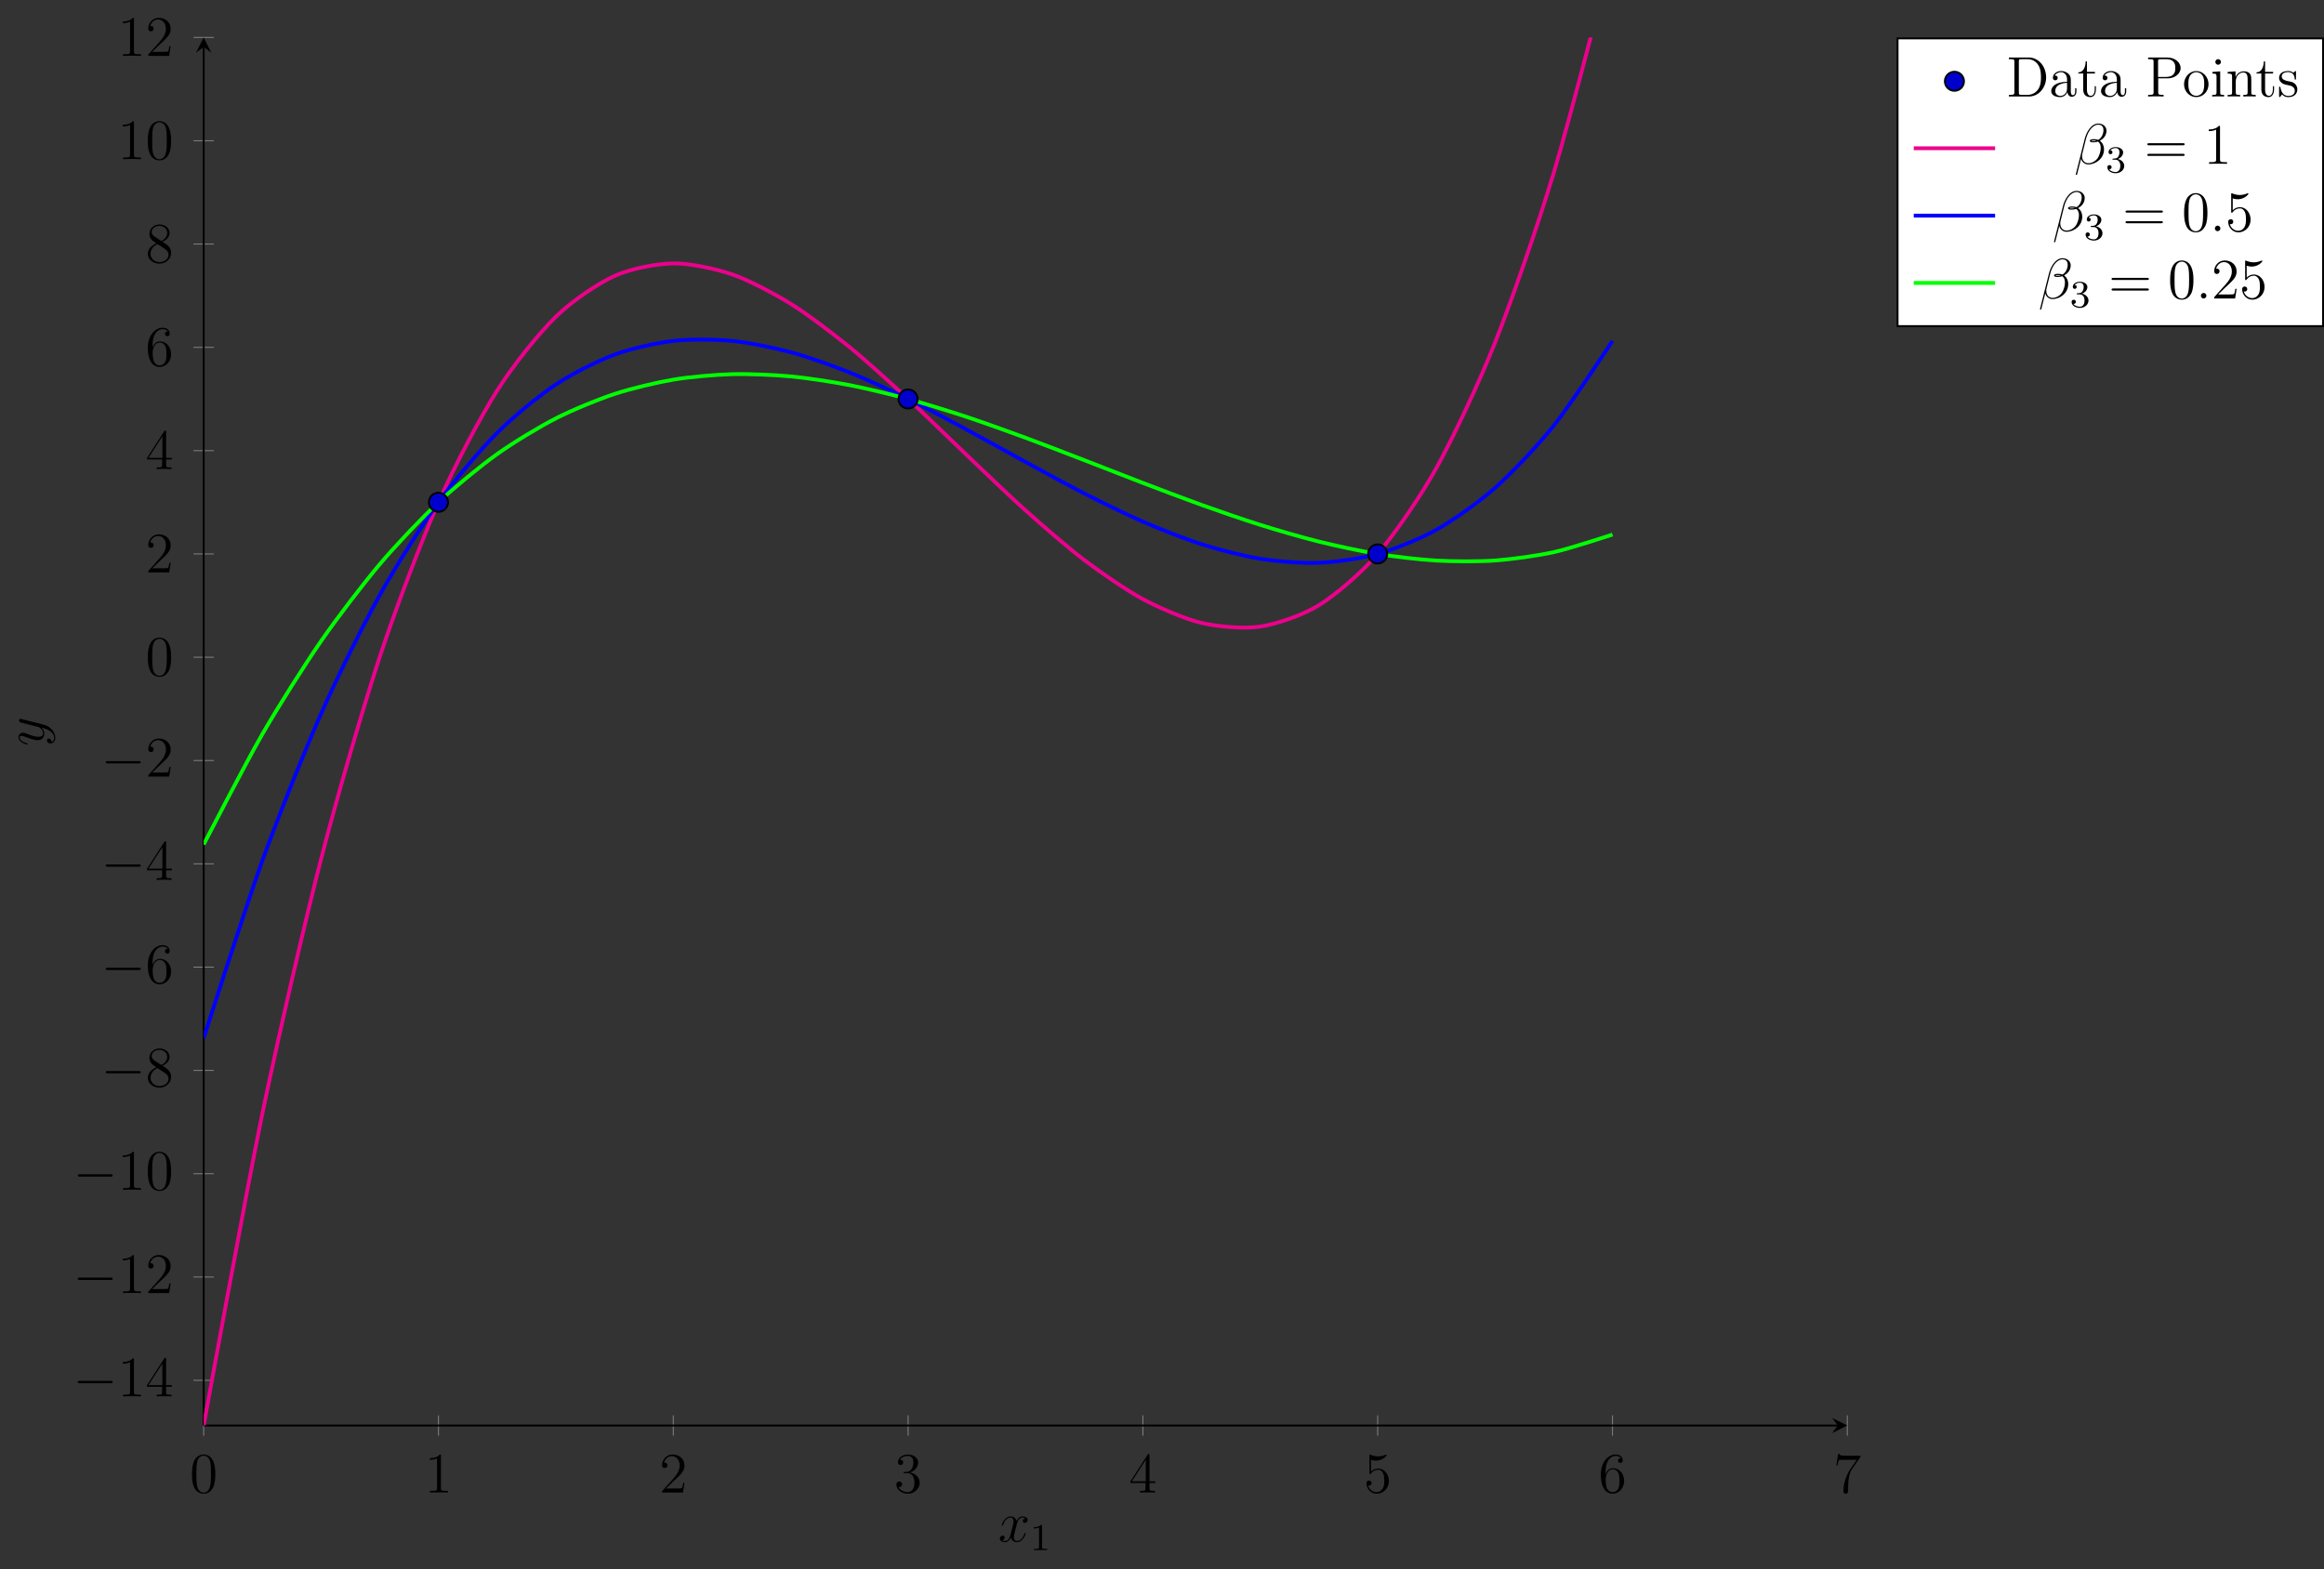 <?xml version="1.0" encoding="UTF-8"?>
<svg xmlns="http://www.w3.org/2000/svg" xmlns:xlink="http://www.w3.org/1999/xlink" width="485.98pt" height="328.18pt" viewBox="0 0 485.98 328.18" version="1.1">
<rect x="0" y="0" width="485.98" height="328.18" fill="#333333" stroke="none"/>
<defs>
<g>
<symbol overflow="visible" id="glyph0-0">
<path style="stroke:none;" d=""/>
</symbol>
<symbol overflow="visible" id="glyph0-1">
<path style="stroke:none;" d="M 5.359 -3.828 C 5.359 -4.812 5.297 -5.781 4.859 -6.688 C 4.375 -7.688 3.516 -7.953 2.922 -7.953 C 2.234 -7.953 1.391 -7.609 0.938 -6.609 C 0.609 -5.859 0.484 -5.109 0.484 -3.828 C 0.484 -2.672 0.578 -1.797 1 -0.938 C 1.469 -0.031 2.297 0.25 2.922 0.25 C 3.953 0.25 4.547 -0.375 4.906 -1.062 C 5.328 -1.953 5.359 -3.125 5.359 -3.828 Z M 2.922 0.016 C 2.531 0.016 1.75 -0.203 1.531 -1.5 C 1.406 -2.219 1.406 -3.125 1.406 -3.969 C 1.406 -4.953 1.406 -5.828 1.594 -6.531 C 1.797 -7.344 2.406 -7.703 2.922 -7.703 C 3.375 -7.703 4.062 -7.438 4.297 -6.406 C 4.453 -5.719 4.453 -4.781 4.453 -3.969 C 4.453 -3.172 4.453 -2.266 4.312 -1.531 C 4.094 -0.219 3.328 0.016 2.922 0.016 Z M 2.922 0.016 "/>
</symbol>
<symbol overflow="visible" id="glyph0-2">
<path style="stroke:none;" d="M 3.438 -7.656 C 3.438 -7.938 3.438 -7.953 3.203 -7.953 C 2.922 -7.625 2.312 -7.188 1.094 -7.188 L 1.094 -6.844 C 1.359 -6.844 1.953 -6.844 2.625 -7.141 L 2.625 -0.922 C 2.625 -0.484 2.578 -0.344 1.531 -0.344 L 1.156 -0.344 L 1.156 0 C 1.484 -0.031 2.641 -0.031 3.031 -0.031 C 3.438 -0.031 4.578 -0.031 4.906 0 L 4.906 -0.344 L 4.531 -0.344 C 3.484 -0.344 3.438 -0.484 3.438 -0.922 Z M 3.438 -7.656 "/>
</symbol>
<symbol overflow="visible" id="glyph0-3">
<path style="stroke:none;" d="M 5.266 -2.016 L 5 -2.016 C 4.953 -1.812 4.859 -1.141 4.75 -0.953 C 4.656 -0.844 3.984 -0.844 3.625 -0.844 L 1.406 -0.844 C 1.734 -1.125 2.469 -1.891 2.766 -2.172 C 4.594 -3.844 5.266 -4.469 5.266 -5.656 C 5.266 -7.031 4.172 -7.953 2.781 -7.953 C 1.406 -7.953 0.578 -6.766 0.578 -5.734 C 0.578 -5.125 1.109 -5.125 1.141 -5.125 C 1.406 -5.125 1.703 -5.312 1.703 -5.688 C 1.703 -6.031 1.484 -6.25 1.141 -6.25 C 1.047 -6.25 1.016 -6.25 0.984 -6.234 C 1.203 -7.047 1.859 -7.609 2.625 -7.609 C 3.641 -7.609 4.266 -6.75 4.266 -5.656 C 4.266 -4.641 3.688 -3.75 3 -2.984 L 0.578 -0.281 L 0.578 0 L 4.953 0 Z M 5.266 -2.016 "/>
</symbol>
<symbol overflow="visible" id="glyph0-4">
<path style="stroke:none;" d="M 2.203 -4.297 C 2 -4.281 1.953 -4.266 1.953 -4.156 C 1.953 -4.047 2.016 -4.047 2.219 -4.047 L 2.766 -4.047 C 3.797 -4.047 4.25 -3.203 4.25 -2.062 C 4.25 -0.484 3.438 -0.078 2.844 -0.078 C 2.266 -0.078 1.297 -0.344 0.938 -1.141 C 1.328 -1.078 1.672 -1.297 1.672 -1.719 C 1.672 -2.062 1.422 -2.312 1.094 -2.312 C 0.797 -2.312 0.484 -2.141 0.484 -1.688 C 0.484 -0.625 1.547 0.25 2.875 0.25 C 4.297 0.25 5.359 -0.844 5.359 -2.047 C 5.359 -3.141 4.469 -4 3.328 -4.203 C 4.359 -4.5 5.031 -5.375 5.031 -6.312 C 5.031 -7.25 4.047 -7.953 2.891 -7.953 C 1.703 -7.953 0.812 -7.219 0.812 -6.344 C 0.812 -5.875 1.188 -5.766 1.359 -5.766 C 1.609 -5.766 1.906 -5.953 1.906 -6.312 C 1.906 -6.688 1.609 -6.859 1.344 -6.859 C 1.281 -6.859 1.25 -6.859 1.219 -6.844 C 1.672 -7.656 2.797 -7.656 2.859 -7.656 C 3.25 -7.656 4.031 -7.484 4.031 -6.312 C 4.031 -6.078 4 -5.422 3.641 -4.906 C 3.281 -4.375 2.875 -4.344 2.562 -4.328 Z M 2.203 -4.297 "/>
</symbol>
<symbol overflow="visible" id="glyph0-5">
<path style="stroke:none;" d="M 4.312 -7.781 C 4.312 -8.016 4.312 -8.062 4.141 -8.062 C 4.047 -8.062 4.016 -8.062 3.922 -7.922 L 0.328 -2.344 L 0.328 -2 L 3.469 -2 L 3.469 -0.906 C 3.469 -0.469 3.438 -0.344 2.562 -0.344 L 2.328 -0.344 L 2.328 0 C 2.609 -0.031 3.547 -0.031 3.891 -0.031 C 4.219 -0.031 5.172 -0.031 5.453 0 L 5.453 -0.344 L 5.219 -0.344 C 4.344 -0.344 4.312 -0.469 4.312 -0.906 L 4.312 -2 L 5.516 -2 L 5.516 -2.344 L 4.312 -2.344 Z M 3.531 -6.844 L 3.531 -2.344 L 0.625 -2.344 Z M 3.531 -6.844 "/>
</symbol>
<symbol overflow="visible" id="glyph0-6">
<path style="stroke:none;" d="M 1.531 -6.844 C 2.047 -6.688 2.469 -6.672 2.594 -6.672 C 3.938 -6.672 4.812 -7.656 4.812 -7.828 C 4.812 -7.875 4.781 -7.938 4.703 -7.938 C 4.688 -7.938 4.656 -7.938 4.547 -7.891 C 3.891 -7.609 3.312 -7.562 3 -7.562 C 2.219 -7.562 1.656 -7.812 1.422 -7.906 C 1.344 -7.938 1.312 -7.938 1.297 -7.938 C 1.203 -7.938 1.203 -7.859 1.203 -7.672 L 1.203 -4.125 C 1.203 -3.906 1.203 -3.844 1.344 -3.844 C 1.406 -3.844 1.422 -3.844 1.547 -4 C 1.875 -4.484 2.438 -4.766 3.031 -4.766 C 3.672 -4.766 3.984 -4.188 4.078 -3.984 C 4.281 -3.516 4.297 -2.922 4.297 -2.469 C 4.297 -2.016 4.297 -1.344 3.953 -0.797 C 3.688 -0.375 3.234 -0.078 2.703 -0.078 C 1.906 -0.078 1.141 -0.609 0.922 -1.484 C 0.984 -1.453 1.047 -1.453 1.109 -1.453 C 1.312 -1.453 1.641 -1.562 1.641 -1.969 C 1.641 -2.312 1.406 -2.5 1.109 -2.5 C 0.891 -2.5 0.578 -2.391 0.578 -1.922 C 0.578 -0.906 1.406 0.25 2.719 0.25 C 4.078 0.25 5.266 -0.891 5.266 -2.406 C 5.266 -3.828 4.297 -5.016 3.047 -5.016 C 2.359 -5.016 1.844 -4.703 1.531 -4.375 Z M 1.531 -6.844 "/>
</symbol>
<symbol overflow="visible" id="glyph0-7">
<path style="stroke:none;" d="M 1.469 -4.156 C 1.469 -7.188 2.938 -7.656 3.578 -7.656 C 4.016 -7.656 4.453 -7.531 4.672 -7.172 C 4.531 -7.172 4.078 -7.172 4.078 -6.688 C 4.078 -6.422 4.25 -6.188 4.562 -6.188 C 4.859 -6.188 5.062 -6.375 5.062 -6.719 C 5.062 -7.344 4.609 -7.953 3.578 -7.953 C 2.062 -7.953 0.484 -6.406 0.484 -3.781 C 0.484 -0.484 1.922 0.25 2.938 0.25 C 4.25 0.25 5.359 -0.891 5.359 -2.438 C 5.359 -4.031 4.25 -5.094 3.047 -5.094 C 1.984 -5.094 1.594 -4.172 1.469 -3.844 Z M 2.938 -0.078 C 2.188 -0.078 1.828 -0.734 1.719 -0.984 C 1.609 -1.297 1.5 -1.891 1.5 -2.719 C 1.5 -3.672 1.922 -4.859 3 -4.859 C 3.656 -4.859 4 -4.406 4.188 -4 C 4.375 -3.562 4.375 -2.969 4.375 -2.453 C 4.375 -1.844 4.375 -1.297 4.141 -0.844 C 3.844 -0.281 3.422 -0.078 2.938 -0.078 Z M 2.938 -0.078 "/>
</symbol>
<symbol overflow="visible" id="glyph0-8">
<path style="stroke:none;" d="M 5.672 -7.422 L 5.672 -7.703 L 2.797 -7.703 C 1.344 -7.703 1.328 -7.859 1.281 -8.078 L 1.016 -8.078 L 0.641 -5.688 L 0.906 -5.688 C 0.938 -5.906 1.047 -6.641 1.203 -6.781 C 1.297 -6.844 2.203 -6.844 2.359 -6.844 L 4.906 -6.844 L 3.641 -5.031 C 3.312 -4.562 2.109 -2.609 2.109 -0.359 C 2.109 -0.234 2.109 0.25 2.594 0.25 C 3.094 0.25 3.094 -0.219 3.094 -0.375 L 3.094 -0.969 C 3.094 -2.75 3.375 -4.141 3.938 -4.938 Z M 5.672 -7.422 "/>
</symbol>
<symbol overflow="visible" id="glyph0-9">
<path style="stroke:none;" d="M 3.562 -4.312 C 4.156 -4.641 5.031 -5.188 5.031 -6.188 C 5.031 -7.234 4.031 -7.953 2.922 -7.953 C 1.75 -7.953 0.812 -7.078 0.812 -5.984 C 0.812 -5.578 0.938 -5.172 1.266 -4.766 C 1.406 -4.609 1.406 -4.609 2.25 -4.016 C 1.094 -3.484 0.484 -2.672 0.484 -1.812 C 0.484 -0.531 1.703 0.25 2.922 0.25 C 4.25 0.25 5.359 -0.734 5.359 -1.984 C 5.359 -3.203 4.5 -3.734 3.562 -4.312 Z M 1.938 -5.391 C 1.781 -5.5 1.297 -5.812 1.297 -6.391 C 1.297 -7.172 2.109 -7.656 2.922 -7.656 C 3.781 -7.656 4.547 -7.047 4.547 -6.188 C 4.547 -5.453 4.016 -4.859 3.328 -4.484 Z M 2.5 -3.844 L 3.938 -2.906 C 4.25 -2.703 4.812 -2.328 4.812 -1.609 C 4.812 -0.688 3.891 -0.078 2.922 -0.078 C 1.906 -0.078 1.047 -0.812 1.047 -1.812 C 1.047 -2.734 1.719 -3.484 2.5 -3.844 Z M 2.5 -3.844 "/>
</symbol>
<symbol overflow="visible" id="glyph0-10">
<path style="stroke:none;" d="M 8.062 -3.875 C 8.234 -3.875 8.453 -3.875 8.453 -4.094 C 8.453 -4.312 8.25 -4.312 8.062 -4.312 L 1.031 -4.312 C 0.859 -4.312 0.641 -4.312 0.641 -4.094 C 0.641 -3.875 0.844 -3.875 1.031 -3.875 Z M 8.062 -1.656 C 8.234 -1.656 8.453 -1.656 8.453 -1.859 C 8.453 -2.094 8.25 -2.094 8.062 -2.094 L 1.031 -2.094 C 0.859 -2.094 0.641 -2.094 0.641 -1.875 C 0.641 -1.656 0.844 -1.656 1.031 -1.656 Z M 8.062 -1.656 "/>
</symbol>
<symbol overflow="visible" id="glyph1-0">
<path style="stroke:none;" d=""/>
</symbol>
<symbol overflow="visible" id="glyph1-1">
<path style="stroke:none;" d="M 7.875 -2.75 C 8.078 -2.75 8.297 -2.75 8.297 -2.984 C 8.297 -3.234 8.078 -3.234 7.875 -3.234 L 1.406 -3.234 C 1.203 -3.234 0.984 -3.234 0.984 -2.984 C 0.984 -2.75 1.203 -2.75 1.406 -2.75 Z M 7.875 -2.75 "/>
</symbol>
<symbol overflow="visible" id="glyph2-0">
<path style="stroke:none;" d=""/>
</symbol>
<symbol overflow="visible" id="glyph2-1">
<path style="stroke:none;" d="M 5.672 -4.875 C 5.281 -4.812 5.141 -4.516 5.141 -4.297 C 5.141 -4 5.359 -3.906 5.531 -3.906 C 5.891 -3.906 6.141 -4.219 6.141 -4.547 C 6.141 -5.047 5.562 -5.266 5.062 -5.266 C 4.344 -5.266 3.938 -4.547 3.828 -4.328 C 3.547 -5.219 2.812 -5.266 2.594 -5.266 C 1.375 -5.266 0.734 -3.703 0.734 -3.438 C 0.734 -3.391 0.781 -3.328 0.859 -3.328 C 0.953 -3.328 0.984 -3.406 1 -3.453 C 1.406 -4.781 2.219 -5.031 2.562 -5.031 C 3.094 -5.031 3.203 -4.531 3.203 -4.25 C 3.203 -3.984 3.125 -3.703 2.984 -3.125 L 2.578 -1.5 C 2.406 -0.781 2.062 -0.125 1.422 -0.125 C 1.359 -0.125 1.062 -0.125 0.812 -0.281 C 1.25 -0.359 1.344 -0.719 1.344 -0.859 C 1.344 -1.094 1.156 -1.25 0.938 -1.25 C 0.641 -1.25 0.328 -0.984 0.328 -0.609 C 0.328 -0.109 0.891 0.125 1.406 0.125 C 1.984 0.125 2.391 -0.328 2.641 -0.828 C 2.828 -0.125 3.438 0.125 3.875 0.125 C 5.094 0.125 5.734 -1.453 5.734 -1.703 C 5.734 -1.766 5.688 -1.812 5.625 -1.812 C 5.516 -1.812 5.5 -1.75 5.469 -1.656 C 5.141 -0.609 4.453 -0.125 3.906 -0.125 C 3.484 -0.125 3.266 -0.438 3.266 -0.922 C 3.266 -1.188 3.312 -1.375 3.5 -2.156 L 3.922 -3.797 C 4.094 -4.5 4.5 -5.031 5.062 -5.031 C 5.078 -5.031 5.422 -5.031 5.672 -4.875 Z M 5.672 -4.875 "/>
</symbol>
<symbol overflow="visible" id="glyph2-2">
<path style="stroke:none;" d="M 6.766 -6.953 C 6.766 -7.672 6.156 -8.422 5.062 -8.422 C 3.531 -8.422 2.547 -6.531 2.234 -5.297 L 0.344 2.203 C 0.328 2.297 0.391 2.312 0.453 2.312 C 0.531 2.312 0.594 2.312 0.609 2.25 L 1.453 -1.094 C 1.562 -0.438 2.219 0.125 2.922 0.125 C 4.641 0.125 6.25 -1.219 6.25 -3 C 6.25 -3.453 6.141 -3.906 5.891 -4.297 C 5.75 -4.516 5.562 -4.688 5.375 -4.828 C 6.234 -5.281 6.766 -6.016 6.766 -6.953 Z M 4.688 -4.844 C 4.5 -4.766 4.297 -4.75 4.078 -4.75 C 3.906 -4.75 3.75 -4.734 3.531 -4.812 C 3.656 -4.891 3.844 -4.906 4.094 -4.906 C 4.297 -4.906 4.516 -4.891 4.688 -4.844 Z M 6.141 -7.062 C 6.141 -6.406 5.828 -5.453 5.047 -5.016 C 4.812 -5.094 4.5 -5.156 4.25 -5.156 C 4 -5.156 3.281 -5.172 3.281 -4.797 C 3.281 -4.469 3.938 -4.5 4.141 -4.5 C 4.453 -4.5 4.719 -4.578 5.016 -4.656 C 5.391 -4.344 5.562 -3.938 5.562 -3.344 C 5.562 -2.656 5.359 -2.094 5.141 -1.578 C 4.75 -0.688 3.812 -0.125 2.984 -0.125 C 2.109 -0.125 1.656 -0.812 1.656 -1.625 C 1.656 -1.734 1.656 -1.891 1.703 -2.062 L 2.484 -5.219 C 2.875 -6.781 3.891 -8.188 5.047 -8.188 C 5.906 -8.188 6.141 -7.594 6.141 -7.062 Z M 6.141 -7.062 "/>
</symbol>
<symbol overflow="visible" id="glyph2-3">
<path style="stroke:none;" d="M 2.203 -0.578 C 2.203 -0.922 1.906 -1.156 1.625 -1.156 C 1.281 -1.156 1.047 -0.875 1.047 -0.578 C 1.047 -0.234 1.328 0 1.609 0 C 1.953 0 2.203 -0.281 2.203 -0.578 Z M 2.203 -0.578 "/>
</symbol>
<symbol overflow="visible" id="glyph3-0">
<path style="stroke:none;" d=""/>
</symbol>
<symbol overflow="visible" id="glyph3-1">
<path style="stroke:none;" d="M 2.5 -5.078 C 2.5 -5.297 2.484 -5.297 2.266 -5.297 C 1.938 -4.984 1.516 -4.797 0.766 -4.797 L 0.766 -4.531 C 0.984 -4.531 1.406 -4.531 1.875 -4.734 L 1.875 -0.656 C 1.875 -0.359 1.844 -0.266 1.094 -0.266 L 0.812 -0.266 L 0.812 0 C 1.141 -0.031 1.828 -0.031 2.188 -0.031 C 2.547 -0.031 3.234 -0.031 3.562 0 L 3.562 -0.266 L 3.281 -0.266 C 2.531 -0.266 2.5 -0.359 2.5 -0.656 Z M 2.5 -5.078 "/>
</symbol>
<symbol overflow="visible" id="glyph3-2">
<path style="stroke:none;" d="M 2.016 -2.656 C 2.641 -2.656 3.047 -2.203 3.047 -1.359 C 3.047 -0.359 2.484 -0.078 2.062 -0.078 C 1.625 -0.078 1.016 -0.234 0.734 -0.656 C 1.031 -0.656 1.234 -0.844 1.234 -1.094 C 1.234 -1.359 1.047 -1.531 0.781 -1.531 C 0.578 -1.531 0.344 -1.406 0.344 -1.078 C 0.344 -0.328 1.156 0.172 2.078 0.172 C 3.125 0.172 3.875 -0.562 3.875 -1.359 C 3.875 -2.031 3.344 -2.625 2.531 -2.812 C 3.156 -3.031 3.641 -3.562 3.641 -4.203 C 3.641 -4.844 2.922 -5.297 2.094 -5.297 C 1.234 -5.297 0.594 -4.844 0.594 -4.234 C 0.594 -3.938 0.781 -3.812 1 -3.812 C 1.25 -3.812 1.406 -3.984 1.406 -4.219 C 1.406 -4.516 1.141 -4.625 0.969 -4.625 C 1.312 -5.062 1.922 -5.094 2.062 -5.094 C 2.266 -5.094 2.875 -5.031 2.875 -4.203 C 2.875 -3.656 2.641 -3.312 2.531 -3.188 C 2.297 -2.938 2.109 -2.922 1.625 -2.891 C 1.469 -2.891 1.406 -2.875 1.406 -2.766 C 1.406 -2.656 1.484 -2.656 1.625 -2.656 Z M 2.016 -2.656 "/>
</symbol>
<symbol overflow="visible" id="glyph4-0">
<path style="stroke:none;" d=""/>
</symbol>
<symbol overflow="visible" id="glyph4-1">
<path style="stroke:none;" d="M 1.344 -3.141 C 1.797 -2.828 2.203 -2.359 2.203 -1.766 C 2.203 -1.625 2.172 -1.047 1.625 -0.875 C 1.641 -0.906 1.641 -0.969 1.641 -0.984 C 1.641 -1.344 1.328 -1.594 1.047 -1.594 C 0.781 -1.594 0.688 -1.359 0.688 -1.188 C 0.688 -0.984 0.828 -0.578 1.406 -0.578 C 2.016 -0.578 2.438 -1.094 2.438 -1.766 C 2.438 -2.969 1.344 -4.172 0.016 -4.5 L -4.656 -5.672 C -4.703 -5.688 -4.781 -5.719 -4.859 -5.719 C -5.031 -5.719 -5.156 -5.562 -5.156 -5.391 C -5.156 -5.281 -5.109 -5.031 -4.75 -4.938 L -1.234 -4.047 C -1.016 -4 -0.984 -4 -0.859 -3.891 C -0.531 -3.656 -0.125 -3.266 -0.125 -2.688 C -0.125 -2.016 -0.781 -1.953 -1.094 -1.953 C -1.781 -1.953 -2.703 -2.281 -3.562 -2.609 C -3.906 -2.734 -4.078 -2.812 -4.312 -2.812 C -4.812 -2.812 -5.266 -2.453 -5.266 -1.859 C -5.266 -0.766 -3.531 -0.328 -3.438 -0.328 C -3.391 -0.328 -3.328 -0.375 -3.328 -0.453 C -3.328 -0.562 -3.375 -0.578 -3.547 -0.625 C -4.547 -0.906 -5.031 -1.359 -5.031 -1.828 C -5.031 -1.938 -5.031 -2.141 -4.641 -2.141 C -4.328 -2.141 -3.984 -2.016 -3.531 -1.828 C -1.953 -1.25 -1.562 -1.25 -1.281 -1.25 C -0.141 -1.25 0.125 -2.062 0.125 -2.656 C 0.125 -3 0.016 -3.438 -0.438 -3.844 L -0.422 -3.859 C 0.281 -3.688 0.75 -3.562 1.344 -3.141 Z M 1.344 -3.141 "/>
</symbol>
<symbol overflow="visible" id="glyph5-0">
<path style="stroke:none;" d=""/>
</symbol>
<symbol overflow="visible" id="glyph5-1">
<path style="stroke:none;" d="M 8.281 -4 C 8.281 -6.312 6.672 -8.156 4.688 -8.156 L 0.5 -8.156 L 0.5 -7.812 L 0.734 -7.812 C 1.609 -7.812 1.641 -7.703 1.641 -7.25 L 1.641 -0.906 C 1.641 -0.469 1.609 -0.344 0.734 -0.344 L 0.5 -0.344 L 0.5 0 L 4.688 0 C 6.688 0 8.281 -1.797 8.281 -4 Z M 7.203 -4.016 C 7.203 -3.344 7.188 -2.219 6.5 -1.344 C 6.109 -0.844 5.391 -0.344 4.391 -0.344 L 3.125 -0.344 C 2.609 -0.344 2.578 -0.438 2.578 -0.828 L 2.578 -7.344 C 2.578 -7.734 2.609 -7.812 3.125 -7.812 L 4.391 -7.812 C 5.375 -7.812 6.172 -7.344 6.656 -6.547 C 7.203 -5.703 7.203 -4.5 7.203 -4.016 Z M 7.203 -4.016 "/>
</symbol>
<symbol overflow="visible" id="glyph5-2">
<path style="stroke:none;" d="M 5.672 -1.062 L 5.672 -1.734 L 5.406 -1.734 L 5.406 -1.062 C 5.406 -0.375 5.109 -0.281 4.953 -0.281 C 4.5 -0.281 4.5 -0.922 4.5 -1.094 L 4.5 -3.188 C 4.5 -3.844 4.5 -4.312 3.969 -4.781 C 3.547 -5.156 3.016 -5.328 2.484 -5.328 C 1.5 -5.328 0.75 -4.688 0.75 -3.906 C 0.75 -3.562 0.984 -3.391 1.25 -3.391 C 1.547 -3.391 1.75 -3.594 1.75 -3.891 C 1.75 -4.375 1.312 -4.375 1.141 -4.375 C 1.406 -4.875 1.984 -5.094 2.469 -5.094 C 3.016 -5.094 3.719 -4.641 3.719 -3.562 L 3.719 -3.078 C 1.312 -3.047 0.406 -2.047 0.406 -1.125 C 0.406 -0.172 1.5 0.125 2.234 0.125 C 3.031 0.125 3.562 -0.359 3.797 -0.938 C 3.844 -0.375 4.203 0.062 4.719 0.062 C 4.969 0.062 5.672 -0.109 5.672 -1.062 Z M 3.719 -1.688 C 3.719 -0.516 2.844 -0.125 2.328 -0.125 C 1.75 -0.125 1.25 -0.547 1.25 -1.125 C 1.25 -2.703 3.281 -2.844 3.719 -2.875 Z M 3.719 -1.688 "/>
</symbol>
<symbol overflow="visible" id="glyph5-3">
<path style="stroke:none;" d="M 3.891 -1.484 L 3.891 -2.156 L 3.641 -2.156 L 3.641 -1.5 C 3.641 -0.641 3.281 -0.141 2.828 -0.141 C 2.016 -0.141 2.016 -1.25 2.016 -1.453 L 2.016 -4.812 L 3.688 -4.812 L 3.688 -5.156 L 2.016 -5.156 L 2.016 -7.344 L 1.75 -7.344 C 1.734 -6.234 1.297 -5.078 0.219 -5.047 L 0.219 -4.812 L 1.234 -4.812 L 1.234 -1.484 C 1.234 -0.156 2.109 0.125 2.75 0.125 C 3.5 0.125 3.891 -0.625 3.891 -1.484 Z M 3.891 -1.484 "/>
</symbol>
<symbol overflow="visible" id="glyph5-4">
<path style="stroke:none;" d="M 7.297 -5.953 C 7.297 -7.109 6.141 -8.156 4.531 -8.156 L 0.5 -8.156 L 0.5 -7.812 L 0.734 -7.812 C 1.609 -7.812 1.641 -7.703 1.641 -7.25 L 1.641 -0.906 C 1.641 -0.469 1.609 -0.344 0.734 -0.344 L 0.5 -0.344 L 0.5 0 C 0.781 -0.031 1.766 -0.031 2.109 -0.031 C 2.469 -0.031 3.453 -0.031 3.734 0 L 3.734 -0.344 L 3.5 -0.344 C 2.641 -0.344 2.609 -0.469 2.609 -0.906 L 2.609 -3.797 L 4.625 -3.797 C 6.031 -3.797 7.297 -4.75 7.297 -5.953 Z M 6.188 -5.953 C 6.188 -5.453 6.188 -4.094 4.25 -4.094 L 2.578 -4.094 L 2.578 -7.344 C 2.578 -7.734 2.609 -7.812 3.125 -7.812 L 4.25 -7.812 C 6.188 -7.812 6.188 -6.469 6.188 -5.953 Z M 6.188 -5.953 "/>
</symbol>
<symbol overflow="visible" id="glyph5-5">
<path style="stroke:none;" d="M 5.484 -2.562 C 5.484 -4.094 4.312 -5.328 2.922 -5.328 C 1.5 -5.328 0.359 -4.062 0.359 -2.562 C 0.359 -1.031 1.547 0.125 2.922 0.125 C 4.328 0.125 5.484 -1.047 5.484 -2.562 Z M 4.578 -2.672 C 4.578 -2.25 4.578 -1.5 4.266 -0.938 C 3.938 -0.375 3.375 -0.141 2.922 -0.141 C 2.484 -0.141 1.953 -0.328 1.609 -0.922 C 1.281 -1.453 1.266 -2.156 1.266 -2.672 C 1.266 -3.125 1.266 -3.844 1.641 -4.391 C 1.969 -4.906 2.5 -5.094 2.922 -5.094 C 3.375 -5.094 3.891 -4.875 4.203 -4.406 C 4.578 -3.859 4.578 -3.109 4.578 -2.672 Z M 4.578 -2.672 "/>
</symbol>
<symbol overflow="visible" id="glyph5-6">
<path style="stroke:none;" d="M 2.875 0 L 2.875 -0.344 C 2.109 -0.344 2.062 -0.406 2.062 -0.875 L 2.062 -5.266 L 0.438 -5.141 L 0.438 -4.797 C 1.188 -4.797 1.297 -4.719 1.297 -4.141 L 1.297 -0.891 C 1.297 -0.344 1.172 -0.344 0.391 -0.344 L 0.391 0 C 0.734 -0.031 1.297 -0.031 1.656 -0.031 C 1.781 -0.031 2.469 -0.031 2.875 0 Z M 2.219 -7.219 C 2.219 -7.578 1.922 -7.812 1.641 -7.812 C 1.297 -7.812 1.047 -7.547 1.047 -7.219 C 1.047 -6.906 1.312 -6.641 1.625 -6.641 C 1.984 -6.641 2.219 -6.938 2.219 -7.219 Z M 2.219 -7.219 "/>
</symbol>
<symbol overflow="visible" id="glyph5-7">
<path style="stroke:none;" d="M 6.234 0 L 6.234 -0.344 C 5.625 -0.344 5.328 -0.344 5.312 -0.703 L 5.312 -2.906 C 5.312 -4.016 5.312 -4.344 5.047 -4.734 C 4.703 -5.203 4.141 -5.266 3.734 -5.266 C 2.562 -5.266 2.109 -4.281 2.016 -4.047 L 2.016 -5.266 L 0.375 -5.141 L 0.375 -4.797 C 1.188 -4.797 1.297 -4.703 1.297 -4.125 L 1.297 -0.891 C 1.297 -0.344 1.156 -0.344 0.375 -0.344 L 0.375 0 C 0.688 -0.031 1.344 -0.031 1.672 -0.031 C 2.016 -0.031 2.672 -0.031 2.969 0 L 2.969 -0.344 C 2.219 -0.344 2.062 -0.344 2.062 -0.891 L 2.062 -3.109 C 2.062 -4.359 2.891 -5.031 3.641 -5.031 C 4.375 -5.031 4.547 -4.422 4.547 -3.688 L 4.547 -0.891 C 4.547 -0.344 4.406 -0.344 3.641 -0.344 L 3.641 0 C 3.938 -0.031 4.594 -0.031 4.922 -0.031 C 5.266 -0.031 5.922 -0.031 6.234 0 Z M 6.234 0 "/>
</symbol>
<symbol overflow="visible" id="glyph5-8">
<path style="stroke:none;" d="M 4.203 -1.516 C 4.203 -2.156 3.812 -2.547 3.703 -2.656 C 3.281 -3.031 2.953 -3.094 2.156 -3.234 C 1.812 -3.312 0.938 -3.484 0.938 -4.203 C 0.938 -4.562 1.188 -5.109 2.266 -5.109 C 3.562 -5.109 3.641 -4 3.656 -3.641 C 3.672 -3.531 3.75 -3.531 3.797 -3.531 C 3.922 -3.531 3.922 -3.594 3.922 -3.812 L 3.922 -5.062 C 3.922 -5.266 3.922 -5.328 3.797 -5.328 C 3.703 -5.328 3.484 -5.062 3.391 -4.953 C 3.031 -5.266 2.656 -5.328 2.266 -5.328 C 0.828 -5.328 0.391 -4.547 0.391 -3.891 C 0.391 -3.75 0.391 -3.328 0.844 -2.922 C 1.234 -2.578 1.641 -2.5 2.188 -2.391 C 2.844 -2.266 3 -2.219 3.297 -1.984 C 3.516 -1.812 3.672 -1.547 3.672 -1.203 C 3.672 -0.688 3.375 -0.125 2.312 -0.125 C 1.531 -0.125 0.953 -0.578 0.688 -1.766 C 0.641 -1.984 0.641 -2.016 0.641 -2.016 C 0.609 -2.062 0.562 -2.062 0.531 -2.062 C 0.391 -2.062 0.391 -2 0.391 -1.781 L 0.391 -0.156 C 0.391 0.062 0.391 0.125 0.516 0.125 C 0.578 0.125 0.578 0.109 0.781 -0.141 C 0.844 -0.234 0.844 -0.25 1.031 -0.438 C 1.484 0.125 2.125 0.125 2.328 0.125 C 3.578 0.125 4.203 -0.578 4.203 -1.516 Z M 4.203 -1.516 "/>
</symbol>
</g>
<clipPath id="clip1">
  <path d="M 42.59 7.832 L 349 7.832 L 349 298.125 L 42.59 298.125 Z M 42.59 7.832 "/>
</clipPath>
<clipPath id="clip2">
  <path d="M 42.59 59 L 349 59 L 349 229 L 42.59 229 Z M 42.59 59 "/>
</clipPath>
<clipPath id="clip3">
  <path d="M 42.59 66 L 349 66 L 349 188 L 42.59 188 Z M 42.59 66 "/>
</clipPath>
<clipPath id="clip4">
  <path d="M 396 8 L 485.98 8 L 485.98 69 L 396 69 Z M 396 8 "/>
</clipPath>
<clipPath id="clip5">
  <path d="M 396 7 L 485.98 7 L 485.98 69 L 396 69 Z M 396 7 "/>
</clipPath>
</defs>
<g id="surface1">
<path style="fill:none;stroke-width:0.199;stroke-linecap:butt;stroke-linejoin:miter;stroke:rgb(50%,50%,50%);stroke-opacity:1;stroke-miterlimit:10;" d="M -0 -2.128 L -0 2.126 M 49.101 -2.128 L 49.101 2.126 M 98.203 -2.128 L 98.203 2.126 M 147.305 -2.128 L 147.305 2.126 M 196.402 -2.128 L 196.402 2.126 M 245.504 -2.128 L 245.504 2.126 M 294.605 -2.128 L 294.605 2.126 M 343.707 -2.128 L 343.707 2.126 " transform="matrix(1,0,0,-1,42.59,298.126)"/>
<path style="fill:none;stroke-width:0.199;stroke-linecap:butt;stroke-linejoin:miter;stroke:rgb(50%,50%,50%);stroke-opacity:1;stroke-miterlimit:10;" d="M -2.125 9.45 L 2.125 9.45 M -2.125 31.056 L 2.125 31.056 M -2.125 52.657 L 2.125 52.657 M -2.125 74.263 L 2.125 74.263 M -2.125 95.864 L 2.125 95.864 M -2.125 117.466 L 2.125 117.466 M -2.125 139.071 L 2.125 139.071 M -2.125 160.673 L 2.125 160.673 M -2.125 182.278 L 2.125 182.278 M -2.125 203.88 L 2.125 203.88 M -2.125 225.485 L 2.125 225.485 M -2.125 247.087 L 2.125 247.087 M -2.125 268.688 L 2.125 268.688 M -2.125 290.294 L 2.125 290.294 " transform="matrix(1,0,0,-1,42.59,298.126)"/>
<path style="fill:none;stroke-width:0.399;stroke-linecap:butt;stroke-linejoin:miter;stroke:rgb(0%,0%,0%);stroke-opacity:1;stroke-miterlimit:10;" d="M -0 0.001 L 341.715 0.001 " transform="matrix(1,0,0,-1,42.59,298.126)"/>
<path style=" stroke:none;fill-rule:nonzero;fill:rgb(0%,0%,0%);fill-opacity:1;" d="M 386.297 298.125 L 383.109 296.531 L 384.305 298.125 L 383.109 299.719 "/>
<path style="fill:none;stroke-width:0.399;stroke-linecap:butt;stroke-linejoin:miter;stroke:rgb(0%,0%,0%);stroke-opacity:1;stroke-miterlimit:10;" d="M -0 0.001 L -0 288.302 " transform="matrix(1,0,0,-1,42.59,298.126)"/>
<path style=" stroke:none;fill-rule:nonzero;fill:rgb(0%,0%,0%);fill-opacity:1;" d="M 42.59 7.832 L 40.996 11.02 L 42.59 9.824 L 44.184 11.02 "/>
<g style="fill:rgb(0%,0%,0%);fill-opacity:1;">
  <use xlink:href="#glyph0-1" x="39.663" y="312.141"/>
</g>
<g style="fill:rgb(0%,0%,0%);fill-opacity:1;">
  <use xlink:href="#glyph0-2" x="88.764" y="312.141"/>
</g>
<g style="fill:rgb(0%,0%,0%);fill-opacity:1;">
  <use xlink:href="#glyph0-3" x="137.865" y="312.141"/>
</g>
<g style="fill:rgb(0%,0%,0%);fill-opacity:1;">
  <use xlink:href="#glyph0-4" x="186.966" y="312.141"/>
</g>
<g style="fill:rgb(0%,0%,0%);fill-opacity:1;">
  <use xlink:href="#glyph0-5" x="236.067" y="312.141"/>
</g>
<g style="fill:rgb(0%,0%,0%);fill-opacity:1;">
  <use xlink:href="#glyph0-6" x="285.168" y="312.141"/>
</g>
<g style="fill:rgb(0%,0%,0%);fill-opacity:1;">
  <use xlink:href="#glyph0-7" x="334.269" y="312.141"/>
</g>
<g style="fill:rgb(0%,0%,0%);fill-opacity:1;">
  <use xlink:href="#glyph0-8" x="383.37" y="312.141"/>
</g>
<g style="fill:rgb(0%,0%,0%);fill-opacity:1;">
  <use xlink:href="#glyph1-1" x="15.275" y="292.029"/>
</g>
<g style="fill:rgb(0%,0%,0%);fill-opacity:1;">
  <use xlink:href="#glyph0-2" x="24.573" y="292.029"/>
  <use xlink:href="#glyph0-5" x="30.419" y="292.029"/>
</g>
<g style="fill:rgb(0%,0%,0%);fill-opacity:1;">
  <use xlink:href="#glyph1-1" x="15.275" y="270.425"/>
</g>
<g style="fill:rgb(0%,0%,0%);fill-opacity:1;">
  <use xlink:href="#glyph0-2" x="24.573" y="270.425"/>
  <use xlink:href="#glyph0-3" x="30.419" y="270.425"/>
</g>
<g style="fill:rgb(0%,0%,0%);fill-opacity:1;">
  <use xlink:href="#glyph1-1" x="15.275" y="248.822"/>
</g>
<g style="fill:rgb(0%,0%,0%);fill-opacity:1;">
  <use xlink:href="#glyph0-2" x="24.573" y="248.822"/>
  <use xlink:href="#glyph0-1" x="30.419" y="248.822"/>
</g>
<g style="fill:rgb(0%,0%,0%);fill-opacity:1;">
  <use xlink:href="#glyph1-1" x="21.129" y="227.219"/>
</g>
<g style="fill:rgb(0%,0%,0%);fill-opacity:1;">
  <use xlink:href="#glyph0-9" x="30.427" y="227.219"/>
</g>
<g style="fill:rgb(0%,0%,0%);fill-opacity:1;">
  <use xlink:href="#glyph1-1" x="21.129" y="205.616"/>
</g>
<g style="fill:rgb(0%,0%,0%);fill-opacity:1;">
  <use xlink:href="#glyph0-7" x="30.427" y="205.616"/>
</g>
<g style="fill:rgb(0%,0%,0%);fill-opacity:1;">
  <use xlink:href="#glyph1-1" x="21.129" y="184.013"/>
</g>
<g style="fill:rgb(0%,0%,0%);fill-opacity:1;">
  <use xlink:href="#glyph0-5" x="30.427" y="184.013"/>
</g>
<g style="fill:rgb(0%,0%,0%);fill-opacity:1;">
  <use xlink:href="#glyph1-1" x="21.129" y="162.409"/>
</g>
<g style="fill:rgb(0%,0%,0%);fill-opacity:1;">
  <use xlink:href="#glyph0-3" x="30.427" y="162.409"/>
</g>
<g style="fill:rgb(0%,0%,0%);fill-opacity:1;">
  <use xlink:href="#glyph0-1" x="30.427" y="141.304"/>
</g>
<g style="fill:rgb(0%,0%,0%);fill-opacity:1;">
  <use xlink:href="#glyph0-3" x="30.427" y="119.701"/>
</g>
<g style="fill:rgb(0%,0%,0%);fill-opacity:1;">
  <use xlink:href="#glyph0-5" x="30.427" y="98.098"/>
</g>
<g style="fill:rgb(0%,0%,0%);fill-opacity:1;">
  <use xlink:href="#glyph0-7" x="30.427" y="76.495"/>
</g>
<g style="fill:rgb(0%,0%,0%);fill-opacity:1;">
  <use xlink:href="#glyph0-9" x="30.427" y="54.891"/>
</g>
<g style="fill:rgb(0%,0%,0%);fill-opacity:1;">
  <use xlink:href="#glyph0-2" x="24.574" y="33.288"/>
  <use xlink:href="#glyph0-1" x="30.42" y="33.288"/>
</g>
<g style="fill:rgb(0%,0%,0%);fill-opacity:1;">
  <use xlink:href="#glyph0-2" x="24.574" y="11.685"/>
  <use xlink:href="#glyph0-3" x="30.42" y="11.685"/>
</g>
<g clip-path="url(#clip1)" clip-rule="nonzero">
<path style="fill:none;stroke-width:0.797;stroke-linecap:butt;stroke-linejoin:miter;stroke:rgb(92.549%,0%,54.9%);stroke-opacity:1;stroke-miterlimit:10;" d="M -0 0.001 C -0 0.001 8.867 48.794 12.273 65.231 C 15.683 81.669 21.144 105.228 24.551 118.481 C 27.957 131.735 33.418 150.407 36.824 160.759 C 40.23 171.11 45.695 185.353 49.101 193.079 C 52.508 200.806 57.969 211.067 61.375 216.454 C 64.781 221.841 70.246 228.571 73.652 231.896 C 77.058 235.224 82.519 238.876 85.926 240.419 C 89.332 241.966 94.797 242.989 98.203 243.036 C 101.609 243.083 107.07 241.927 110.476 240.759 C 113.883 239.587 119.347 236.704 122.754 234.599 C 126.16 232.489 131.621 228.333 135.027 225.567 C 138.433 222.806 143.894 217.821 147.305 214.681 C 150.711 211.544 156.172 206.185 159.578 202.95 C 162.984 199.72 168.445 194.435 171.851 191.392 C 175.258 188.349 180.722 183.587 184.129 181.013 C 187.535 178.435 192.996 174.653 196.402 172.825 C 199.808 171.001 205.273 168.642 208.68 167.849 C 212.086 167.052 217.547 166.571 220.953 167.087 C 224.359 167.603 229.824 169.454 233.23 171.56 C 236.637 173.669 242.097 178.298 245.504 182.278 C 248.91 186.259 254.375 194.118 257.781 200.251 C 261.187 206.388 266.648 217.927 270.055 226.497 C 273.461 235.067 278.926 250.735 282.332 262.024 C 285.738 273.31 294.605 307.845 294.605 307.845 " transform="matrix(1,0,0,-1,42.59,298.126)"/>
</g>
<g clip-path="url(#clip2)" clip-rule="nonzero">
<path style="fill:none;stroke-width:0.797;stroke-linecap:butt;stroke-linejoin:miter;stroke:rgb(0%,0%,100%);stroke-opacity:1;stroke-miterlimit:10;" d="M -0 81.013 C -0 81.013 8.867 108.728 12.273 118.142 C 15.683 127.556 21.144 141.157 24.551 148.86 C 27.957 156.564 33.418 167.536 36.824 173.669 C 40.23 179.806 45.695 188.372 49.101 193.079 C 52.508 197.786 57.969 204.173 61.375 207.595 C 64.781 211.013 70.246 215.45 73.652 217.72 C 77.058 219.993 82.519 222.7 85.926 223.966 C 89.332 225.228 94.797 226.435 98.203 226.833 C 101.609 227.231 107.07 227.161 110.476 226.833 C 113.883 226.505 119.347 225.384 122.754 224.47 C 126.16 223.56 131.621 221.61 135.027 220.251 C 138.433 218.892 143.894 216.345 147.305 214.681 C 150.711 213.017 156.172 210.095 159.578 208.267 C 162.984 206.442 168.445 203.368 171.851 201.517 C 175.258 199.665 180.722 196.669 184.129 194.935 C 187.535 193.204 192.996 190.505 196.402 189.028 C 199.808 187.552 205.273 185.38 208.68 184.302 C 212.086 183.224 217.547 181.802 220.953 181.263 C 224.359 180.724 229.824 180.282 233.23 180.423 C 236.637 180.564 242.097 181.317 245.504 182.278 C 248.91 183.235 254.375 185.415 257.781 187.333 C 261.187 189.251 266.648 193.079 270.055 196.099 C 273.461 199.122 278.926 204.853 282.332 209.114 C 285.738 213.38 294.605 226.821 294.605 226.821 " transform="matrix(1,0,0,-1,42.59,298.126)"/>
</g>
<g clip-path="url(#clip3)" clip-rule="nonzero">
<path style="fill:none;stroke-width:0.797;stroke-linecap:butt;stroke-linejoin:miter;stroke:rgb(0%,100%,0%);stroke-opacity:1;stroke-miterlimit:10;" d="M -0 121.517 C -0 121.517 8.867 138.696 12.273 144.599 C 15.683 150.501 21.144 159.122 24.551 164.048 C 27.957 168.978 33.418 176.099 36.824 180.126 C 40.23 184.153 45.695 189.884 49.101 193.079 C 52.508 196.274 57.969 200.728 61.375 203.165 C 64.781 205.599 70.246 208.888 73.652 210.63 C 77.058 212.376 82.519 214.614 85.926 215.735 C 89.332 216.86 94.797 218.157 98.203 218.731 C 101.609 219.306 107.07 219.778 110.476 219.872 C 113.883 219.966 119.347 219.724 122.754 219.407 C 126.16 219.091 131.621 218.247 135.027 217.591 C 138.433 216.935 143.894 215.606 147.305 214.681 C 150.711 213.755 156.172 212.052 159.578 210.927 C 162.984 209.802 168.445 207.833 171.851 206.579 C 175.258 205.329 180.722 203.208 184.129 201.896 C 187.535 200.587 192.996 198.427 196.402 197.13 C 199.808 195.829 205.273 193.747 208.68 192.528 C 212.086 191.31 217.547 189.419 220.953 188.353 C 224.359 187.286 229.824 185.692 233.23 184.853 C 236.637 184.009 242.097 182.829 245.504 182.278 C 248.91 181.728 254.375 181.075 257.781 180.888 C 261.187 180.696 266.648 180.661 270.055 180.907 C 273.461 181.153 278.926 181.899 282.332 182.653 C 285.738 183.403 294.605 186.329 294.605 186.329 " transform="matrix(1,0,0,-1,42.59,298.126)"/>
</g>
<path style="fill-rule:nonzero;fill:rgb(0%,0%,79.999%);fill-opacity:1;stroke-width:0.399;stroke-linecap:butt;stroke-linejoin:miter;stroke:rgb(0%,0%,0%);stroke-opacity:1;stroke-miterlimit:10;" d="M 247.496 182.278 C 247.496 183.376 246.605 184.271 245.504 184.271 C 244.402 184.271 243.512 183.376 243.512 182.278 C 243.512 181.177 244.402 180.286 245.504 180.286 C 246.605 180.286 247.496 181.177 247.496 182.278 Z M 247.496 182.278 " transform="matrix(1,0,0,-1,42.59,298.126)"/>
<path style="fill-rule:nonzero;fill:rgb(0%,0%,79.999%);fill-opacity:1;stroke-width:0.399;stroke-linecap:butt;stroke-linejoin:miter;stroke:rgb(0%,0%,0%);stroke-opacity:1;stroke-miterlimit:10;" d="M 149.297 214.681 C 149.297 215.782 148.402 216.673 147.305 216.673 C 146.203 216.673 145.308 215.782 145.308 214.681 C 145.308 213.583 146.203 212.689 147.305 212.689 C 148.402 212.689 149.297 213.583 149.297 214.681 Z M 149.297 214.681 " transform="matrix(1,0,0,-1,42.59,298.126)"/>
<path style="fill-rule:nonzero;fill:rgb(0%,0%,79.999%);fill-opacity:1;stroke-width:0.399;stroke-linecap:butt;stroke-linejoin:miter;stroke:rgb(0%,0%,0%);stroke-opacity:1;stroke-miterlimit:10;" d="M 51.094 193.079 C 51.094 194.181 50.203 195.071 49.101 195.071 C 48 195.071 47.109 194.181 47.109 193.079 C 47.109 191.978 48 191.087 49.101 191.087 C 50.203 191.087 51.094 191.978 51.094 193.079 Z M 51.094 193.079 " transform="matrix(1,0,0,-1,42.59,298.126)"/>
<g style="fill:rgb(0%,0%,0%);fill-opacity:1;">
  <use xlink:href="#glyph2-1" x="208.751" y="322.402"/>
</g>
<g style="fill:rgb(0%,0%,0%);fill-opacity:1;">
  <use xlink:href="#glyph3-1" x="215.403" y="324.196"/>
</g>
<g style="fill:rgb(0%,0%,0%);fill-opacity:1;">
  <use xlink:href="#glyph4-1" x="9.131" y="156.048"/>
</g>
<g clip-path="url(#clip4)" clip-rule="nonzero">
<path style=" stroke:none;fill-rule:nonzero;fill:rgb(100%,100%,100%);fill-opacity:1;" d="M 396.805 68.203 L 485.785 68.203 L 485.785 8.031 L 396.805 8.031 Z M 396.805 68.203 "/>
</g>
<g clip-path="url(#clip5)" clip-rule="nonzero">
<path style="fill:none;stroke-width:0.399;stroke-linecap:butt;stroke-linejoin:miter;stroke:rgb(0%,0%,0%);stroke-opacity:1;stroke-miterlimit:10;" d="M 354.215 229.923 L 443.195 229.923 L 443.195 290.095 L 354.215 290.095 Z M 354.215 229.923 " transform="matrix(1,0,0,-1,42.59,298.126)"/>
</g>
<path style="fill-rule:nonzero;fill:rgb(0%,0%,79.999%);fill-opacity:1;stroke-width:0.399;stroke-linecap:butt;stroke-linejoin:miter;stroke:rgb(0%,0%,0%);stroke-opacity:1;stroke-miterlimit:10;" d="M 10.498 0.001 C 10.498 1.099 9.604 1.993 8.502 1.993 C 7.405 1.993 6.51 1.099 6.51 0.001 C 6.51 -1.101 7.405 -1.991 8.502 -1.991 C 9.604 -1.991 10.498 -1.101 10.498 0.001 Z M 10.498 0.001 " transform="matrix(1,0,0,-1,400.193,16.997)"/>
<g style="fill:rgb(0%,0%,0%);fill-opacity:1;">
  <use xlink:href="#glyph5-1" x="419.591" y="20.183"/>
  <use xlink:href="#glyph5-2" x="428.533" y="20.183"/>
  <use xlink:href="#glyph5-3" x="434.392" y="20.183"/>
  <use xlink:href="#glyph5-2" x="438.946" y="20.183"/>
</g>
<g style="fill:rgb(0%,0%,0%);fill-opacity:1;">
  <use xlink:href="#glyph5-4" x="448.702" y="20.183"/>
</g>
<g style="fill:rgb(0%,0%,0%);fill-opacity:1;">
  <use xlink:href="#glyph5-5" x="456.353" y="20.183"/>
  <use xlink:href="#glyph5-6" x="462.211" y="20.183"/>
  <use xlink:href="#glyph5-7" x="465.463" y="20.183"/>
</g>
<g style="fill:rgb(0%,0%,0%);fill-opacity:1;">
  <use xlink:href="#glyph5-3" x="471.644" y="20.183"/>
  <use xlink:href="#glyph5-8" x="476.199" y="20.183"/>
</g>
<path style="fill:none;stroke-width:0.797;stroke-linecap:butt;stroke-linejoin:miter;stroke:rgb(92.549%,0%,54.9%);stroke-opacity:1;stroke-miterlimit:10;" d="M -0.002 0.001 C -0.002 0.001 6.143 0.001 8.502 0.001 C 10.866 0.001 17.01 0.001 17.01 0.001 " transform="matrix(1,0,0,-1,400.193,31.009)"/>
<g style="fill:rgb(0%,0%,0%);fill-opacity:1;">
  <use xlink:href="#glyph2-2" x="433.727" y="34.264"/>
</g>
<g style="fill:rgb(0%,0%,0%);fill-opacity:1;">
  <use xlink:href="#glyph3-2" x="440.336" y="36.058"/>
</g>
<g style="fill:rgb(0%,0%,0%);fill-opacity:1;">
  <use xlink:href="#glyph0-10" x="448.389" y="34.264"/>
</g>
<g style="fill:rgb(0%,0%,0%);fill-opacity:1;">
  <use xlink:href="#glyph0-2" x="460.798" y="34.264"/>
</g>
<path style="fill:none;stroke-width:0.797;stroke-linecap:butt;stroke-linejoin:miter;stroke:rgb(0%,0%,100%);stroke-opacity:1;stroke-miterlimit:10;" d="M -0.002 0 C -0.002 0 6.143 0 8.502 0 C 10.866 0 17.01 0 17.01 0 " transform="matrix(1,0,0,-1,400.193,45.09)"/>
<g style="fill:rgb(0%,0%,0%);fill-opacity:1;">
  <use xlink:href="#glyph2-2" x="429.174" y="48.345"/>
</g>
<g style="fill:rgb(0%,0%,0%);fill-opacity:1;">
  <use xlink:href="#glyph3-2" x="435.783" y="50.138"/>
</g>
<g style="fill:rgb(0%,0%,0%);fill-opacity:1;">
  <use xlink:href="#glyph0-10" x="443.836" y="48.345"/>
</g>
<g style="fill:rgb(0%,0%,0%);fill-opacity:1;">
  <use xlink:href="#glyph0-1" x="456.245" y="48.345"/>
</g>
<g style="fill:rgb(0%,0%,0%);fill-opacity:1;">
  <use xlink:href="#glyph2-3" x="462.115" y="48.345"/>
</g>
<g style="fill:rgb(0%,0%,0%);fill-opacity:1;">
  <use xlink:href="#glyph0-6" x="465.366" y="48.345"/>
</g>
<path style="fill:none;stroke-width:0.797;stroke-linecap:butt;stroke-linejoin:miter;stroke:rgb(0%,100%,0%);stroke-opacity:1;stroke-miterlimit:10;" d="M -0.002 -0.002 C -0.002 -0.002 6.143 -0.002 8.502 -0.002 C 10.866 -0.002 17.01 -0.002 17.01 -0.002 " transform="matrix(1,0,0,-1,400.193,59.17)"/>
<g style="fill:rgb(0%,0%,0%);fill-opacity:1;">
  <use xlink:href="#glyph2-2" x="426.248" y="62.425"/>
</g>
<g style="fill:rgb(0%,0%,0%);fill-opacity:1;">
  <use xlink:href="#glyph3-2" x="432.857" y="64.219"/>
</g>
<g style="fill:rgb(0%,0%,0%);fill-opacity:1;">
  <use xlink:href="#glyph0-10" x="440.91" y="62.425"/>
</g>
<g style="fill:rgb(0%,0%,0%);fill-opacity:1;">
  <use xlink:href="#glyph0-1" x="453.319" y="62.425"/>
</g>
<g style="fill:rgb(0%,0%,0%);fill-opacity:1;">
  <use xlink:href="#glyph2-3" x="459.189" y="62.425"/>
</g>
<g style="fill:rgb(0%,0%,0%);fill-opacity:1;">
  <use xlink:href="#glyph0-3" x="462.44" y="62.425"/>
  <use xlink:href="#glyph0-6" x="468.286" y="62.425"/>
</g>
</g>
</svg>
